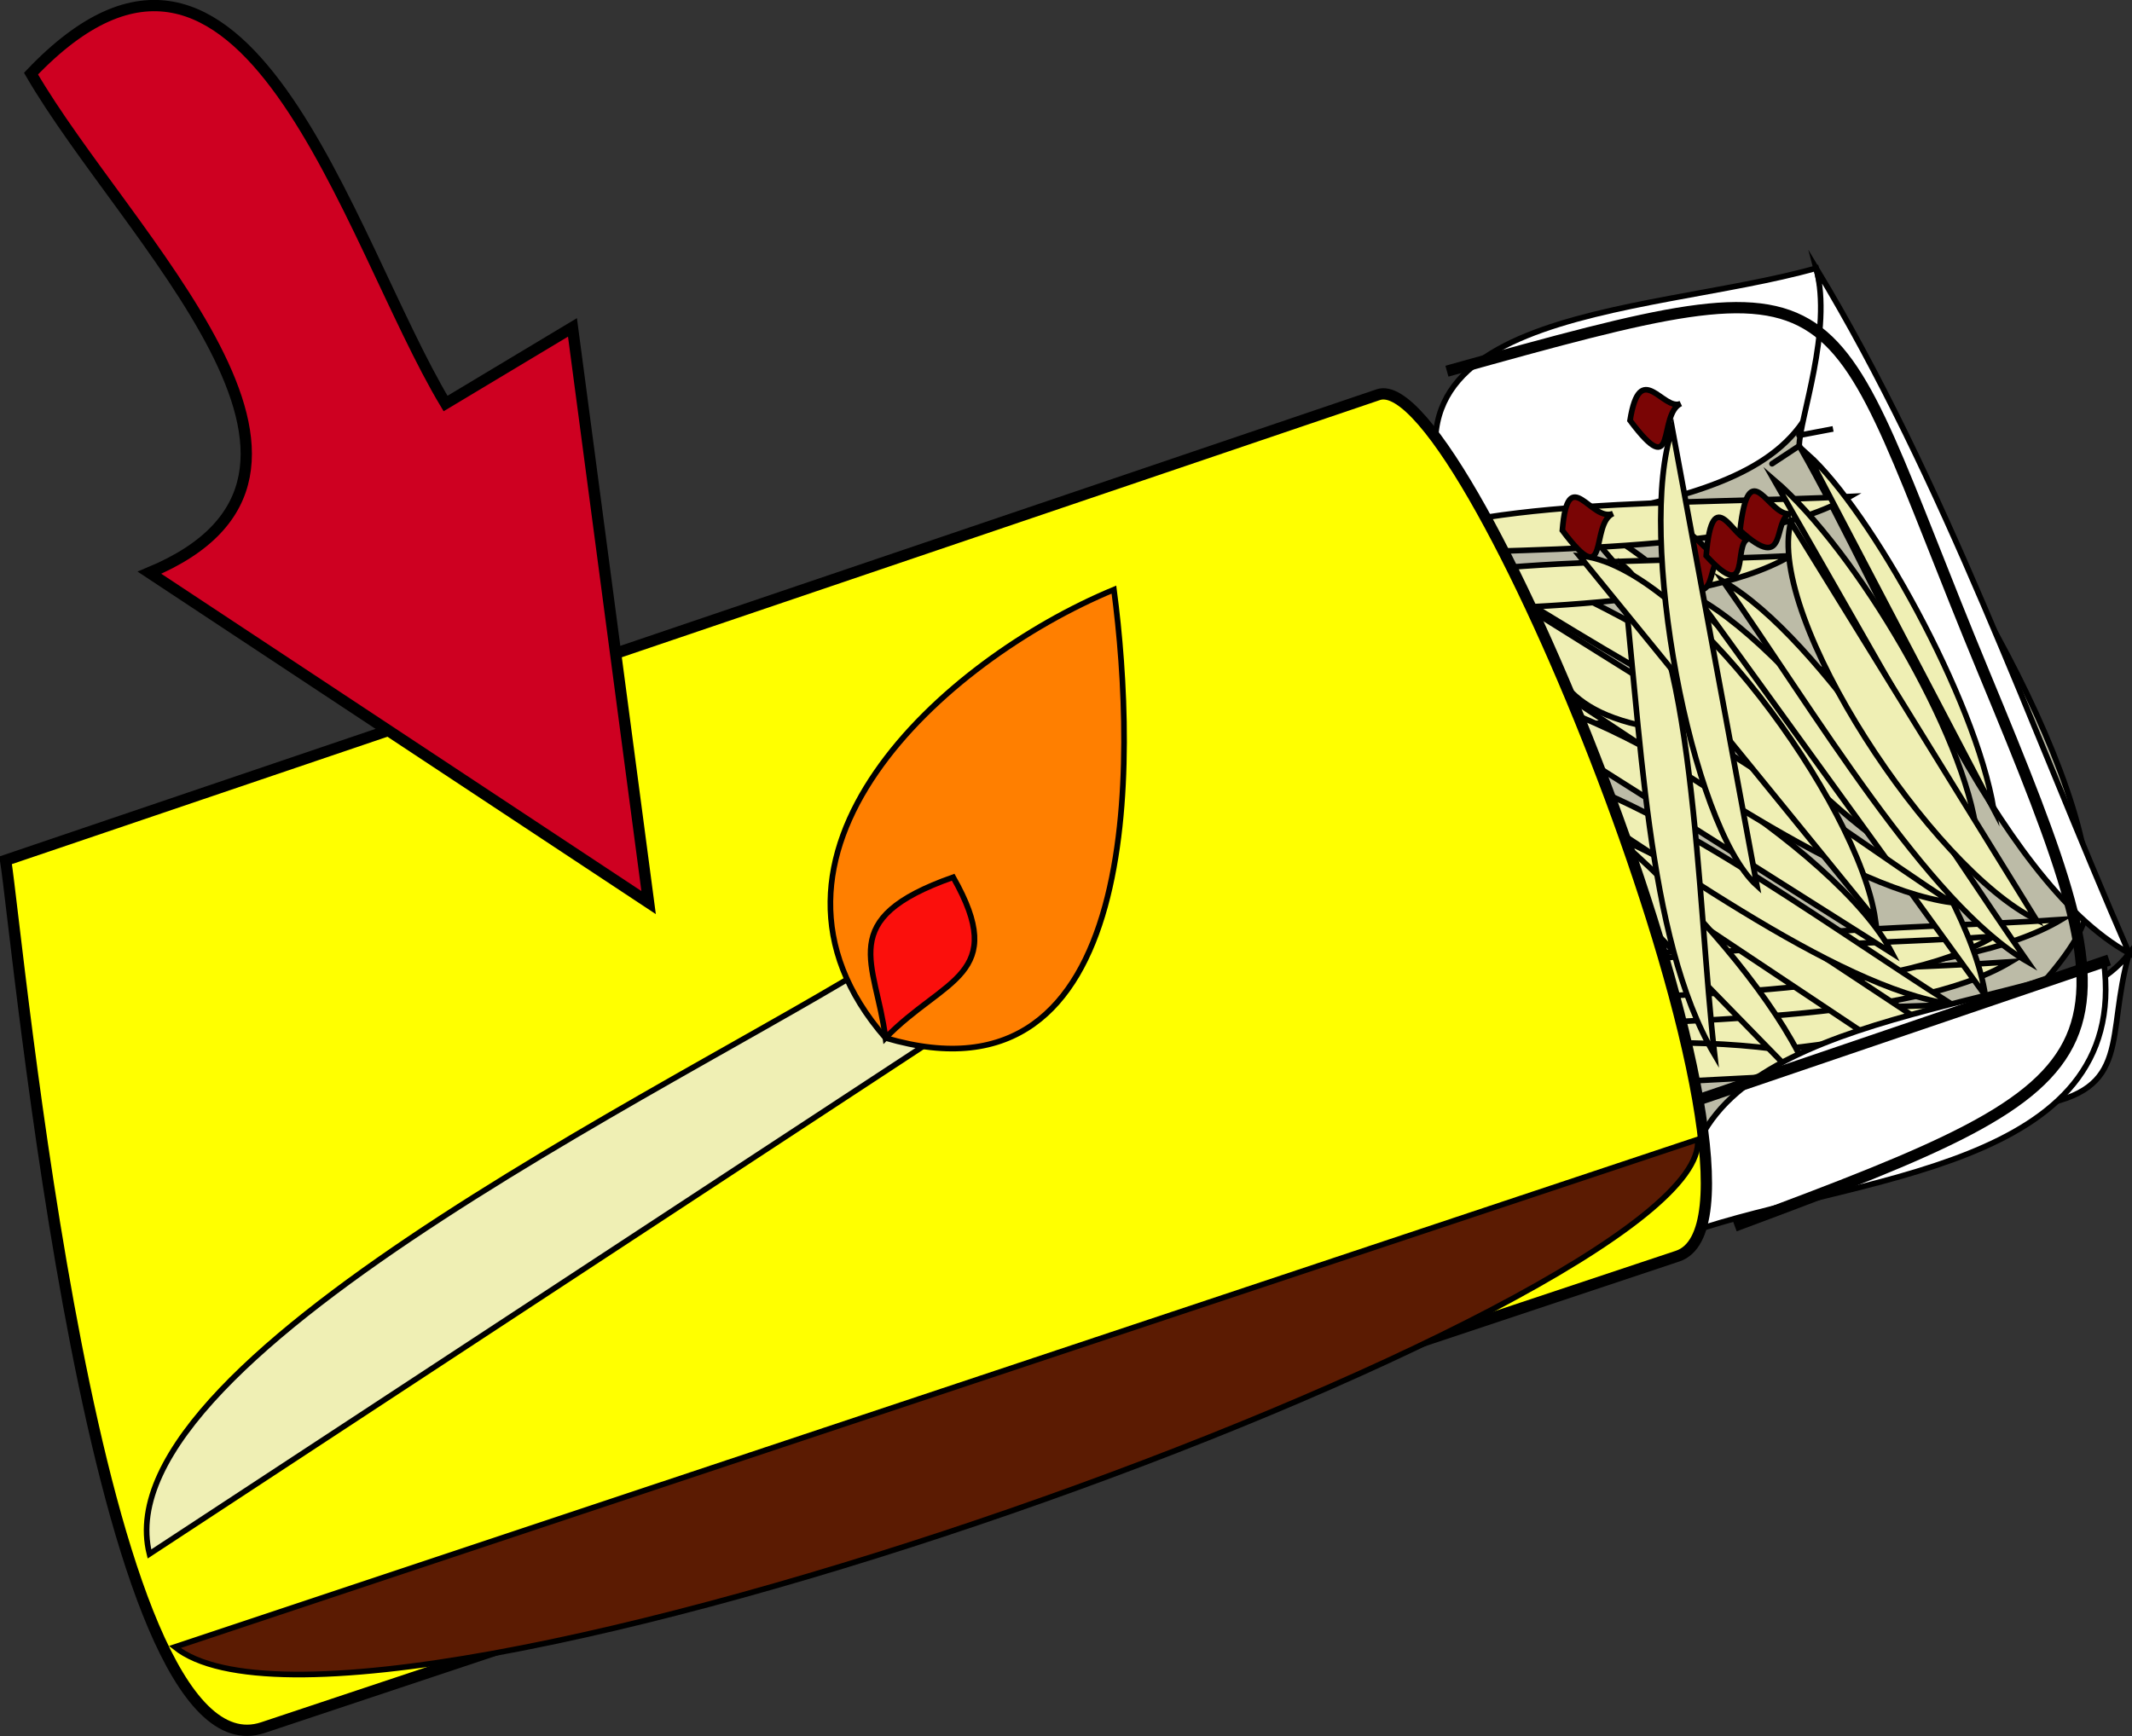 <svg xmlns="http://www.w3.org/2000/svg" xmlns:xlink="http://www.w3.org/1999/xlink" version="1.1" id="Layer_1" x="0px" y="0px" enable-background="new 0 0 822.05 841.89" xml:space="preserve" viewBox="315.31 343.79 189 153.92">
<rect x="315.31" y="343.79" width="189" height="153.92" fill="#333333" stroke="none"/>
<path fill-rule="evenodd" clip-rule="evenodd" fill="#BCBBA7" stroke="#000000" stroke-width="0.5" stroke-linecap="square" stroke-miterlimit="10" d="  M429.811,396.818c9.798-4.151,38.27-22.488,47.25-16.875c7.978,4.986,24.969,33.903,23.25,44.627  c-1.211,7.554-27.404,28.123-39.75,24.75C451.361,446.806,435.175,405.976,429.811,396.818z"/>
<path fill-rule="evenodd" clip-rule="evenodd" fill="#EFEFB4" stroke="#000000" stroke-width="0.5" stroke-linecap="square" stroke-miterlimit="10" d="  M442.561,392.318c10.506,1.087,26.938,12.504,39,19.5C471.055,410.731,454.623,399.314,442.561,392.318z"/>
<path fill-rule="evenodd" clip-rule="evenodd" fill="#7A0505" stroke="#000000" stroke-width="0.5" stroke-linecap="square" stroke-miterlimit="10" d="  M443.311,387.818c-1.679,1.581,2.425,6.631-3.75,3C437.956,385.521,441.771,389.269,443.311,387.818z"/>
<path fill-rule="evenodd" clip-rule="evenodd" fill="#EFEFB4" stroke="#000000" stroke-width="0.5" stroke-linecap="square" stroke-miterlimit="10" d="  M439.561,408.818c7.429-5.201,28.935-5.047,42.75-6C473.423,408.275,453.455,407.843,439.561,408.818z"/>
<path fill-rule="evenodd" clip-rule="evenodd" fill="#7A0505" stroke="#000000" stroke-width="0.5" stroke-linecap="square" stroke-miterlimit="10" d="  M437.311,404.318c-0.683,2.042,5.443,4.138-1.5,4.5C430.682,404.599,436.734,406.041,437.311,404.318z"/>
<path fill-rule="evenodd" clip-rule="evenodd" fill="#EFEFB4" stroke="#000000" stroke-width="0.5" stroke-linecap="square" stroke-miterlimit="10" d="  M455.311,390.068c9.239,3.053,21.571,20.123,30.75,30.75C476.188,416.22,464.553,400.526,455.311,390.068z"/>
<path fill-rule="evenodd" clip-rule="evenodd" fill="#7A0505" stroke="#000000" stroke-width="0.5" stroke-linecap="square" stroke-miterlimit="10" d="  M456.811,386.318c-0.746,0.188,0.599,5.058-3.75,1.5C453.205,380.73,455.038,386.763,456.811,386.318z"/>
<path fill-rule="evenodd" clip-rule="evenodd" fill="#EFEFB4" stroke="#000000" stroke-width="0.5" stroke-linecap="square" stroke-miterlimit="10" d="  M445.561,438.07c9.066-5.284,29.41-4.521,43.5-5.25C479.994,438.104,459.65,437.341,445.561,438.07z"/>
<path fill-rule="evenodd" clip-rule="evenodd" fill="#7A0505" stroke="#000000" stroke-width="0.5" stroke-linecap="square" stroke-miterlimit="10" d="  M443.311,434.32c-0.149,1.701,5.331,2.138-0.75,4.5C438.061,435.031,443.183,435.776,443.311,434.32z"/>
<path fill-rule="evenodd" clip-rule="evenodd" fill="#FFFFFF" stroke="#000000" stroke-width="0.5" stroke-linecap="square" stroke-miterlimit="10" d="  M476.311,367.568c-15.292,4.322-42.906,3.395-30.75,24.75C462.105,387.197,481.485,388.747,476.311,367.568z"/>
<path fill-rule="evenodd" clip-rule="evenodd" fill="#FFFFFF" stroke="#000000" stroke-width="0.5" stroke-linecap="square" stroke-miterlimit="10" d="  M474.811,383.318c7.926,13.814,17.368,38.456,29.25,45.002c-8.813-20.22-16.328-41.833-27.75-60.752  C477.786,373.06,474.809,380.999,474.811,383.318z"/>
<path fill-rule="evenodd" clip-rule="evenodd" fill="#EFEFB4" stroke="#000000" stroke-width="0.5" stroke-linecap="square" stroke-miterlimit="10" d="  M454.561,431.32c9.096-5.456,29.388-5.026,43.5-6C488.965,430.776,468.673,430.346,454.561,431.32z"/>
<path fill-rule="evenodd" clip-rule="evenodd" fill="#7A0505" stroke="#000000" stroke-width="0.5" stroke-linecap="square" stroke-miterlimit="10" d="  M452.311,426.82c-0.129,2.23,5.609,3.531-0.75,4.5C446.434,428.101,452.2,428.728,452.311,426.82z"/>
<path fill-rule="evenodd" clip-rule="evenodd" fill="#EFEFB4" stroke="#000000" stroke-width="0.5" stroke-linecap="square" stroke-miterlimit="10" d="  M437.311,441.07c8.731-5.21,33.643-6.564,43.5-2.25C466.311,439.57,451.811,440.32,437.311,441.07z"/>
<path fill-rule="evenodd" clip-rule="evenodd" fill="#7A0505" stroke="#000000" stroke-width="0.5" stroke-linecap="square" stroke-miterlimit="10" d="  M435.061,437.32c-0.233,1.558,5.467,3.159-0.75,4.5C428.641,437.682,434.793,439.103,435.061,437.32z"/>
<path fill-rule="evenodd" clip-rule="evenodd" fill="#EFEFB4" stroke="#000000" stroke-width="0.5" stroke-linecap="square" stroke-miterlimit="10" d="  M450.061,435.07c9.096-5.456,29.388-5.026,43.5-6C484.465,434.526,464.173,434.096,450.061,435.07z"/>
<path fill-rule="evenodd" clip-rule="evenodd" fill="#7A0505" stroke="#000000" stroke-width="0.5" stroke-linecap="square" stroke-miterlimit="10" d="  M447.811,430.57c-0.037,2.341,6.518,3.65-0.75,4.5C441.91,431.835,447.781,432.415,447.811,430.57z"/>
<path fill-rule="evenodd" clip-rule="evenodd" fill="#EFEFB4" stroke="#000000" stroke-width="0.5" stroke-linecap="square" stroke-miterlimit="10" d="  M448.561,432.82c9.096-5.456,29.388-5.026,43.5-6C482.965,432.276,462.673,431.846,448.561,432.82z"/>
<path fill-rule="evenodd" clip-rule="evenodd" fill="#7A0505" stroke="#000000" stroke-width="0.5" stroke-linecap="square" stroke-miterlimit="10" d="  M446.311,428.32c-0.143,2.224,5.619,3.53-0.75,4.5C440.699,430.13,446.177,430.412,446.311,428.32z"/>
<path fill-rule="evenodd" clip-rule="evenodd" fill="#EFEFB4" stroke="#000000" stroke-width="0.5" stroke-linecap="square" stroke-miterlimit="10" d="  M430.561,398.318c9.066-5.284,29.41-4.521,43.5-5.25C464.994,398.352,444.65,397.589,430.561,398.318z"/>
<path fill-rule="evenodd" clip-rule="evenodd" fill="#7A0505" stroke="#000000" stroke-width="0.5" stroke-linecap="square" stroke-miterlimit="10" d="  M428.311,394.568c-0.271,1.347,5.637,2.541-0.75,3.75C421.839,395.249,427.999,396.121,428.311,394.568z"/>
<path fill-rule="evenodd" clip-rule="evenodd" fill="#EFEFB4" stroke="#000000" stroke-width="0.5" stroke-linecap="square" stroke-miterlimit="10" d="  M435.811,393.068c9.066-5.284,29.41-4.521,43.5-5.25C470.244,393.102,449.9,392.339,435.811,393.068z"/>
<path fill-rule="evenodd" clip-rule="evenodd" fill="#7A0505" stroke="#000000" stroke-width="0.5" stroke-linecap="square" stroke-miterlimit="10" d="  M434.311,389.318c-0.503,1.214,4.805,2.821-1.5,4.5C428.001,389.369,433.521,391.224,434.311,389.318z"/>
<path fill-rule="evenodd" clip-rule="evenodd" fill="#EFEFB4" stroke="#000000" stroke-width="0.5" stroke-linecap="square" stroke-miterlimit="10" d="  M450.811,415.568c10.28,1.407,26.479,13.555,38.25,21.002c-0.75,1-1.5,2-2.25,3C474.811,431.569,462.811,423.569,450.811,415.568z"/>
<path fill-rule="evenodd" clip-rule="evenodd" fill="#7A0505" stroke="#000000" stroke-width="0.5" stroke-linecap="square" stroke-miterlimit="10" d="  M451.561,411.068c-1.523,1.373,2.012,6.53-3.75,3C446.213,408.793,449.971,412.5,451.561,411.068z"/>
<path fill-rule="evenodd" clip-rule="evenodd" fill="#EFEFB4" stroke="#000000" stroke-width="0.5" stroke-linecap="square" stroke-miterlimit="10" d="  M450.061,411.818c10.28,1.407,26.479,13.555,38.25,21.002C478.03,431.414,461.831,419.265,450.061,411.818z"/>
<path fill-rule="evenodd" clip-rule="evenodd" fill="#7A0505" stroke="#000000" stroke-width="0.5" stroke-linecap="square" stroke-miterlimit="10" d="  M450.811,407.318c-1.717,1.466,2.493,6.671-3.75,3C444.898,403.822,448.959,408.899,450.811,407.318z"/>
<path fill-rule="evenodd" clip-rule="evenodd" fill="#EFEFB4" stroke="#000000" stroke-width="0.5" stroke-linecap="square" stroke-miterlimit="10" d="  M446.311,405.068c9.415-0.179,31.931,13.982,36.75,23.252C470.811,420.569,458.561,412.818,446.311,405.068z"/>
<path fill-rule="evenodd" clip-rule="evenodd" fill="#7A0505" stroke="#000000" stroke-width="0.5" stroke-linecap="square" stroke-miterlimit="10" d="  M447.061,400.568c-1.44,0.981,2.122,5.549-3.75,3C441.584,396.883,445.314,401.757,447.061,400.568z"/>
<path fill-rule="evenodd" clip-rule="evenodd" fill="#EFEFB4" stroke="#000000" stroke-width="0.5" stroke-linecap="square" stroke-miterlimit="10" d="  M446.311,410.318c9.398,2.539,27.604,21.189,30,30.752C466.311,430.819,456.311,420.568,446.311,410.318z"/>
<path fill-rule="evenodd" clip-rule="evenodd" fill="#7A0505" stroke="#000000" stroke-width="0.5" stroke-linecap="square" stroke-miterlimit="10" d="  M447.811,405.818c-2.04,1.181-0.426,7.147-4.5,0.75C444.767,400.986,446.241,406.727,447.811,405.818z"/>
<path fill-rule="evenodd" clip-rule="evenodd" fill="#EFEFB4" stroke="#000000" stroke-width="0.5" stroke-linecap="square" stroke-miterlimit="10" d="  M465.811,396.818c8.995,4.961,23.982,24.882,25.5,35.252C482.811,420.319,474.311,408.568,465.811,396.818z"/>
<path fill-rule="evenodd" clip-rule="evenodd" fill="#7A0505" stroke="#000000" stroke-width="0.5" stroke-linecap="square" stroke-miterlimit="10" d="  M468.061,393.068c-1.681,0.402-0.139,5.498-4.5,1.5C464.361,387.439,466.135,393.529,468.061,393.068z"/>
<path fill-rule="evenodd" clip-rule="evenodd" fill="#EFEFB4" stroke="#000000" stroke-width="0.5" stroke-linecap="square" stroke-miterlimit="10" d="  M450.061,402.818c9.536-0.017,26.386,13.252,38.25,21C478.032,422.416,461.831,410.265,450.061,402.818z"/>
<path fill-rule="evenodd" clip-rule="evenodd" fill="#7A0505" stroke="#000000" stroke-width="0.5" stroke-linecap="square" stroke-miterlimit="10" d="  M450.811,398.318c-1.44,0.981,2.122,5.549-3.75,3C445.334,394.633,449.064,399.507,450.811,398.318z"/>
<path fill-rule="evenodd" clip-rule="evenodd" fill="#EFEFB4" stroke="#000000" stroke-width="0.5" stroke-linecap="square" stroke-miterlimit="10" d="  M475.561,384.068c5.5,10.5,11,21,16.5,31.5C490.411,405.705,481.106,389.041,475.561,384.068z"/>
<path fill-rule="evenodd" clip-rule="evenodd" fill="#7A0505" stroke="#000000" stroke-width="0.5" stroke-linecap="square" stroke-miterlimit="10" d="  M477.811,381.818C474.515,382.446,473.105,382.715,477.811,381.818L477.811,381.818z"/>
<path fill-rule="evenodd" clip-rule="evenodd" fill="#EFEFB4" stroke="#000000" stroke-width="0.5" stroke-linecap="square" stroke-miterlimit="10" d="  M472.561,386.318c7.337,6.264,17.013,22.733,18,31.5C484.561,407.318,478.561,396.818,472.561,386.318z"/>
<path fill-rule="evenodd" clip-rule="evenodd" fill="#7A0505" stroke="#000000" stroke-width="0.5" stroke-linecap="square" stroke-miterlimit="10" d="  M474.811,383.318C470.622,386.082,472.643,384.749,474.811,383.318L474.811,383.318z"/>
<path fill-rule="evenodd" clip-rule="evenodd" fill="#EFEFB4" stroke="#000000" stroke-width="0.5" stroke-linecap="square" stroke-miterlimit="10" d="  M449.311,396.818c4,2.5,8,5,12,7.5c-0.25,1.25-0.5,2.5-0.75,3.75C452.033,406.09,453.307,401.355,449.311,396.818z"/>
<path fill-rule="evenodd" clip-rule="evenodd" fill="#EFEFB4" stroke="#000000" stroke-width="0.5" stroke-linecap="square" stroke-miterlimit="10" d="  M459.061,393.818c1.758,14.316,2.091,33.078,8.25,43.502C465.754,423.972,465.561,398.79,459.061,393.818z"/>
<path fill-rule="evenodd" clip-rule="evenodd" fill="#7A0505" stroke="#000000" stroke-width="0.5" stroke-linecap="square" stroke-miterlimit="10" d="  M458.311,389.318c-2.081,0.907-0.229,7.201-4.5,1.5C454.301,384.68,456.372,390.163,458.311,389.318z"/>
<path fill-rule="evenodd" clip-rule="evenodd" fill="#EFEFB4" stroke="#000000" stroke-width="0.5" stroke-linecap="square" stroke-miterlimit="10" d="  M455.311,393.068c9.215,0.643,24.746,21.935,26.25,32.252C472.811,414.569,464.061,403.818,455.311,393.068z"/>
<path fill-rule="evenodd" clip-rule="evenodd" fill="#EFEFB4" stroke="#000000" stroke-width="0.5" stroke-linecap="square" stroke-miterlimit="10" d="  M468.061,395.318c8.883,5.154,19.067,22.453,27,33.752C486.178,423.917,475.993,406.617,468.061,395.318z"/>
<path fill-rule="evenodd" clip-rule="evenodd" fill="#7A0505" stroke="#000000" stroke-width="0.5" stroke-linecap="square" stroke-miterlimit="10" d="  M470.311,391.568c-1.417,0.378,0.339,5.946-3.75,1.5C467.107,386.194,469.108,391.889,470.311,391.568z"/>
<path fill-rule="evenodd" clip-rule="evenodd" fill="#FFFFFF" stroke="#000000" stroke-width="0.5" stroke-linecap="square" stroke-miterlimit="10" d="  M504.061,428.32c-2.132,7.452,0.333,12.099-8.25,13.5C494.067,430.858,500.047,433.436,504.061,428.32z"/>
<path fill-rule="evenodd" clip-rule="evenodd" fill="#7A0505" stroke="#000000" stroke-width="0.5" stroke-linecap="square" stroke-miterlimit="10" d="  M464.311,379.568c-2.083,0.989-0.261,7.16-4.5,1.5C460.7,375.513,462.751,380.308,464.311,379.568z"/>
<path fill-rule="evenodd" clip-rule="evenodd" fill="#EFEFB4" stroke="#000000" stroke-width="0.5" stroke-linecap="square" stroke-miterlimit="10" d="  M471.061,422.318c-5.876-5.309-10.71-31.17-7.5-40.5C466.061,395.318,468.561,408.818,471.061,422.318z"/>
<path fill-rule="evenodd" clip-rule="evenodd" fill="#EFEFB4" stroke="#000000" stroke-width="0.5" stroke-linecap="square" stroke-miterlimit="10" d="  M474.061,390.068c-2.218,8.513,12.572,30.778,21.75,35.252C488.561,413.569,481.311,401.818,474.061,390.068z"/>
<path fill-rule="evenodd" clip-rule="evenodd" fill="#7A0505" stroke="#000000" stroke-width="0.5" stroke-linecap="square" stroke-miterlimit="10" d="  M474.061,389.318c-1.681,0.402-0.139,5.498-4.5,1.5C470.361,383.689,472.135,389.779,474.061,389.318z"/>
<path fill-rule="evenodd" clip-rule="evenodd" fill="#FFFFFF" stroke="#000000" stroke-width="0.5" stroke-linecap="square" stroke-miterlimit="10" d="  M501.811,429.07c-14.153,5.096-39.913,6.202-36.75,24C479.583,448.032,504.237,447.464,501.811,429.07z"/>
<path fill-rule="evenodd" clip-rule="evenodd" fill="#FFFF00" stroke="#000000" stroke-linecap="square" stroke-miterlimit="10" d="  M315.809,420.068c40.561-13.761,81.121-27.522,121.681-41.284c8.085-2.743,37.912,72.589,26.538,76.381  c-41.808,13.936-83.615,27.871-125.422,41.807C323.751,501.922,316.907,426.97,315.809,420.068z"/>
<path fill-rule="evenodd" clip-rule="evenodd" fill="#5B1B02" stroke="#000000" stroke-width="0.5" stroke-linecap="square" stroke-miterlimit="10" d="  M330.809,489.82c16.379,13.134,136.285-30.281,135.002-45C420.81,459.82,375.809,474.82,330.809,489.82z"/>
<path fill-rule="evenodd" clip-rule="evenodd" fill="#EFEFB4" stroke="#000000" stroke-width="0.5" stroke-linecap="square" stroke-miterlimit="10" d="  M395.309,427.57c-15.419,10.391-71.198,36.07-66.75,54c24-15.75,48-31.5,72-47.25C398.809,432.07,397.059,429.82,395.309,427.57z"/>
<path fill-rule="evenodd" clip-rule="evenodd" fill="#FF7F00" stroke="#000000" stroke-width="0.5" stroke-linecap="square" stroke-miterlimit="10" d="  M393.809,435.82c-14.009-16.105,5.037-33.45,20.25-39.752C416.058,411.223,416.703,442.584,393.809,435.82z"/>
<path fill-rule="evenodd" clip-rule="evenodd" fill="#FB0F0C" stroke="#000000" stroke-width="0.5" stroke-linecap="square" stroke-miterlimit="10" d="  M393.809,435.82c-0.848-6.736-4.555-10.53,6-14.252C404.766,430.316,399,430.478,393.809,435.82z"/>
<path fill="none" stroke="#000000" stroke-linecap="square" stroke-miterlimit="10" d="M444.061,376.568  c36.967-10.316,32.421-8.587,47.116,26.855c14.212,34.276,13.673,35.766-21.616,48.897"/>
<line fill="none" stroke="#000000" stroke-width="0.5" stroke-linecap="square" stroke-miterlimit="10" x1="339.809" y1="499.57" x2="339.809" y2="499.57"/>
<line fill="none" stroke="#000000" stroke-width="0.5" stroke-linecap="square" stroke-miterlimit="10" x1="501.811" y1="426.82" x2="501.811" y2="426.82"/>
<line fill="none" stroke="#000000" stroke-linecap="square" stroke-miterlimit="10" x1="466.561" y1="441.07" x2="501.811" y2="429.07"/>
<path fill-rule="evenodd" clip-rule="evenodd" fill="#CE0021" stroke="#000000" stroke-linecap="square" stroke-miterlimit="10" d="  M354.809,379.568c-8.718-14.53-17.745-49.191-36.75-29.25c8.417,14.512,31.496,35.501,10.5,44.25c14.75,9.75,29.5,19.5,44.25,29.25  c-2.25-17-4.5-34-6.75-51C362.309,375.068,358.559,377.318,354.809,379.568z"/>
</svg>